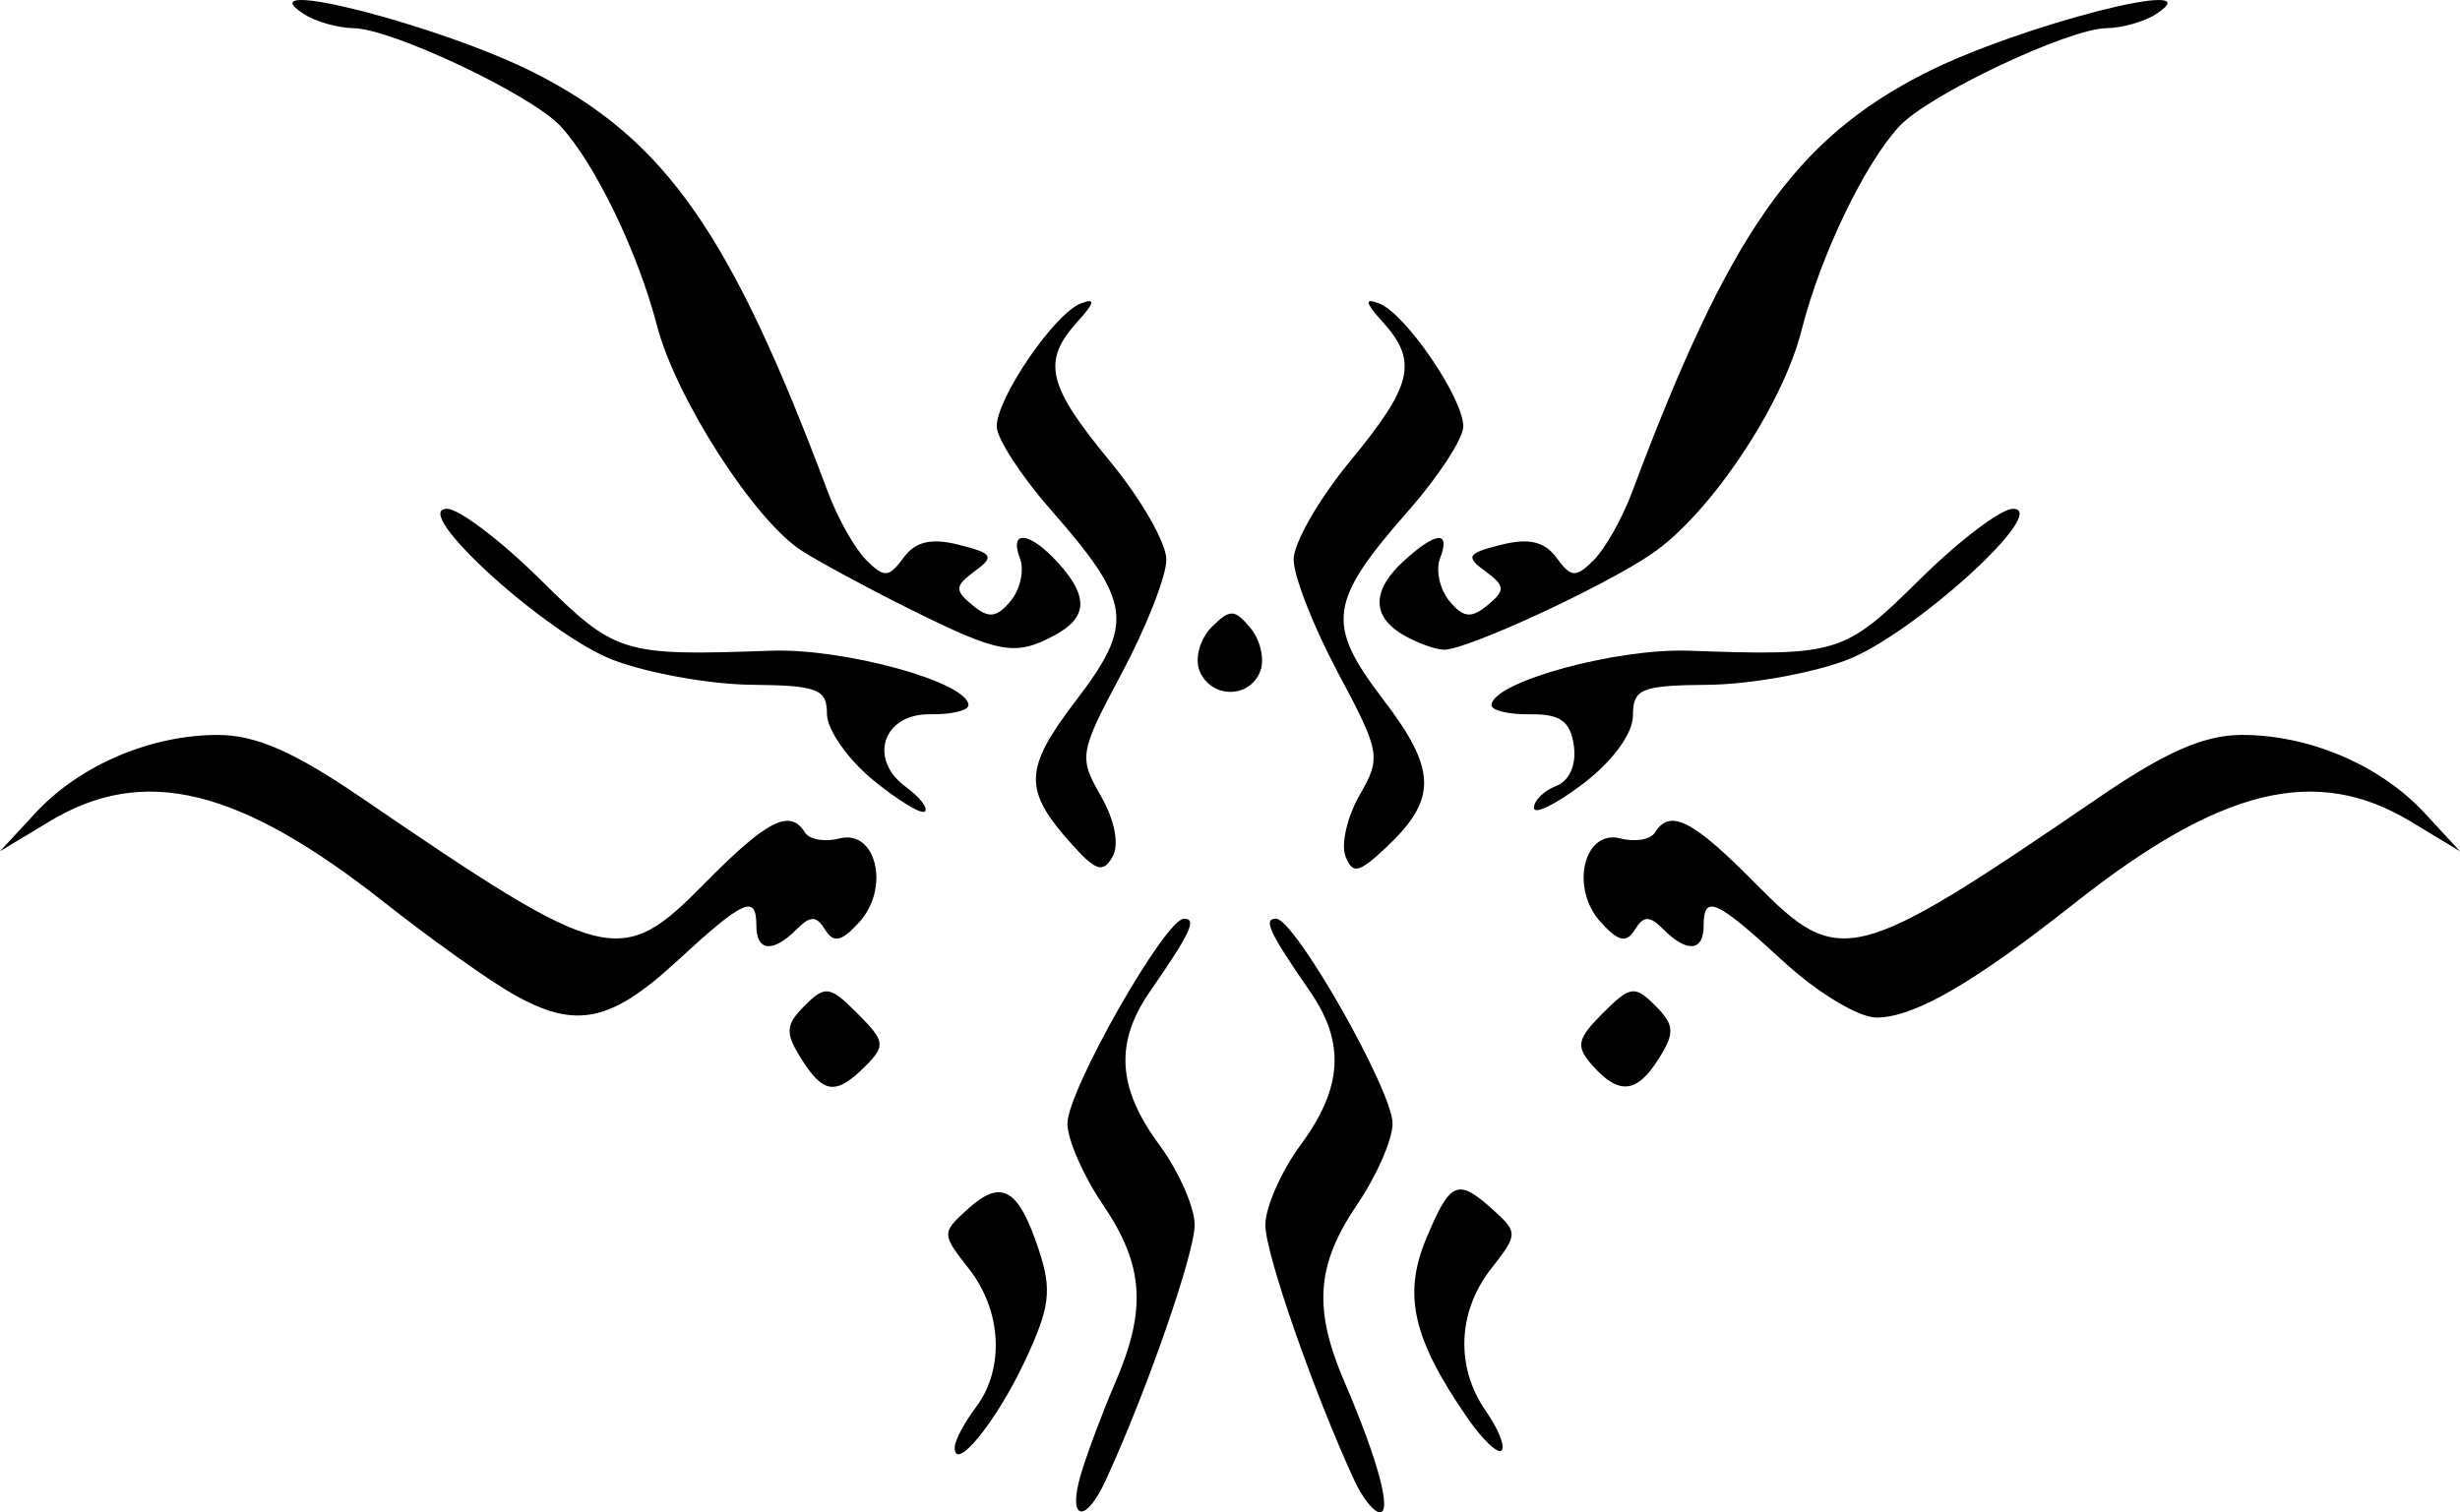 <?xml version="1.0" encoding="UTF-8" standalone="no"?>
<!-- Created with Inkscape (http://www.inkscape.org/) -->

<svg
   xmlns:dc="http://purl.org/dc/elements/1.1/"
   xmlns:cc="http://creativecommons.org/ns#"
   xmlns:rdf="http://www.w3.org/1999/02/22-rdf-syntax-ns#"
   xmlns:svg="http://www.w3.org/2000/svg"
   xmlns="http://www.w3.org/2000/svg"
   xmlns:sodipodi="http://sodipodi.sourceforge.net/DTD/sodipodi-0.dtd"
   xmlns:inkscape="http://www.inkscape.org/namespaces/inkscape"
   width="287.942mm"
   height="177.065mm"
   viewBox="0 0 287.942 177.065"
   version="1.1"
   id="svg8"
   inkscape:version="0.92.4 (5da689c313, 2019-01-14)"
   sodipodi:docname="rasodonar.svg">
  <defs
     id="defs2" />
  <sodipodi:namedview
     id="base"
     pagecolor="#ffffff"
     bordercolor="#666666"
     borderopacity="1.0"
     inkscape:pageopacity="0.0"
     inkscape:pageshadow="2"
     inkscape:zoom="0.35"
     inkscape:cx="1275.9381"
     inkscape:cy="166.88909"
     inkscape:document-units="mm"
     inkscape:current-layer="layer1"
     showgrid="false"
     inkscape:window-width="1920"
     inkscape:window-height="1017"
     inkscape:window-x="-8"
     inkscape:window-y="-7"
     inkscape:window-maximized="1" />
  <g
     inkscape:label="Layer 1"
     inkscape:groupmode="layer"
     id="layer1"
     transform="translate(221.739,-68.001)">
    <path
       style="fill:#000000;stroke-width:1.655"
       d="m -95.193,240.515 c 0.756,-2.503 2.566,-7.319 4.022,-10.703 3.684,-8.565 3.315,-13.725 -1.491,-20.797 -2.275,-3.349 -4.137,-7.608 -4.137,-9.465 0,-3.858 11.447,-23.987 13.641,-23.987 1.553,0 0.797,1.619 -3.983,8.53 -4.14,5.985 -3.815,11.287 1.099,17.948 2.275,3.084 4.137,7.31 4.137,9.39 0,3.351 -5.663,19.601 -10.424,29.912 -2.423,5.247 -4.516,4.642 -2.864,-0.827 z m 31.986,0.827 c -4.761,-10.311 -10.424,-26.561 -10.424,-29.912 0,-2.081 1.862,-6.306 4.137,-9.39 4.914,-6.66 5.239,-11.963 1.099,-17.948 -4.78,-6.911 -5.536,-8.53 -3.983,-8.53 2.194,0 13.641,20.129 13.641,23.987 0,1.857 -1.862,6.117 -4.137,9.465 -4.805,7.071 -5.175,12.231 -1.491,20.797 3.881,9.022 5.571,15.254 4.137,15.254 -0.693,0 -2.033,-1.676 -2.979,-3.723 z m -46.778,-3.934 c 0.029,-0.794 1.146,-2.889 2.482,-4.656 3.382,-4.471 3.031,-11.298 -0.832,-16.209 -3.208,-4.078 -3.21,-4.194 -0.104,-7.005 3.928,-3.554 5.915,-2.407 8.289,4.787 1.576,4.774 1.323,6.749 -1.677,13.131 -3.33,7.083 -8.273,13.114 -8.158,9.952 z m 59.991,-3.417 c -6.386,-9.268 -7.558,-14.387 -4.803,-20.98 2.828,-6.77 3.668,-7.122 7.879,-3.311 2.864,2.592 2.853,2.855 -0.283,6.843 -3.949,5.021 -4.189,11.569 -0.611,16.678 1.458,2.082 2.284,4.152 1.835,4.601 -0.449,0.448 -2.256,-1.275 -4.017,-3.83 z m -77.994,-42.09 c -1.869,-2.993 -1.804,-3.913 0.436,-6.153 2.408,-2.408 2.937,-2.33 6.18,0.912 3.228,3.228 3.312,3.78 0.939,6.153 -3.467,3.467 -4.931,3.29 -7.555,-0.912 z m 92.62,0.818 c -1.96,-2.215 -1.787,-3.068 1.235,-6.09 3.214,-3.214 3.74,-3.289 6.148,-0.881 2.24,2.24 2.305,3.16 0.436,6.153 -2.584,4.138 -4.685,4.358 -7.819,0.818 z m -127.289,-8.911 c -3.001,-1.83 -9.279,-6.348 -13.952,-10.042 -17.128,-13.539 -28.286,-16.259 -39.339,-9.59 l -5.792,3.494 4.137,-4.472 c 5.173,-5.592 13.473,-9.148 21.355,-9.148 4.444,0 8.907,1.947 16.76,7.312 28.793,19.67 30.371,20.065 40.221,10.074 7.335,-7.44 10.004,-8.793 11.757,-5.957 0.51,0.825 2.313,1.137 4.007,0.694 4.321,-1.13 5.982,5.773 2.354,9.782 -2.079,2.297 -3.013,2.507 -4.005,0.902 -1.031,-1.668 -1.712,-1.676 -3.349,-0.037 -2.767,2.767 -4.702,2.591 -4.702,-0.428 0,-3.741 -1.444,-3.098 -9.293,4.137 -8.078,7.446 -12.22,8.12 -20.158,3.281 z m 149.619,-3.281 c -7.849,-7.235 -9.293,-7.878 -9.293,-4.137 0,3.018 -1.936,3.194 -4.702,0.428 -1.636,-1.636 -2.318,-1.628 -3.349,0.037 -0.992,1.605 -1.927,1.395 -4.006,-0.902 -3.628,-4.009 -1.967,-10.912 2.354,-9.782 1.694,0.443 3.497,0.131 4.007,-0.694 1.752,-2.835 4.422,-1.483 11.757,5.957 9.85,9.991 11.427,9.596 40.221,-10.074 7.853,-5.364 12.316,-7.312 16.76,-7.312 7.882,0 16.182,3.555 21.355,9.148 l 4.137,4.472 -5.792,-3.494 C 49.357,157.506 38.199,160.226 21.071,173.765 9.221,183.132 2.292,187.132 -2.096,187.139 c -2.093,0.003 -6.944,-2.928 -10.942,-6.613 z M -96.227,166.915 c -5.782,-6.42 -5.717,-8.843 0.451,-16.922 6.848,-8.968 6.515,-11.508 -2.914,-22.24 -3.511,-3.996 -6.384,-8.418 -6.384,-9.827 0,-3.322 6.751,-13.201 9.836,-14.395 1.768,-0.684 1.661,-0.119 -0.414,2.173 -4.16,4.597 -3.496,7.43 3.816,16.279 3.641,4.406 6.619,9.595 6.619,11.531 0,1.936 -2.334,7.895 -5.187,13.241 -5.011,9.389 -5.095,9.881 -2.479,14.44 1.623,2.828 2.174,5.673 1.376,7.101 -1.091,1.95 -1.947,1.7 -4.722,-1.382 z m 31.971,1.317 c -0.537,-1.4 0.212,-4.618 1.666,-7.151 2.532,-4.411 2.425,-5.014 -2.544,-14.325 -2.853,-5.346 -5.187,-11.305 -5.187,-13.241 0,-1.936 2.979,-7.125 6.619,-11.531 7.312,-8.848 7.976,-11.682 3.816,-16.279 -2.074,-2.292 -2.182,-2.857 -0.414,-2.173 3.086,1.194 9.836,11.073 9.836,14.395 0,1.408 -2.873,5.83 -6.384,9.827 -9.411,10.711 -9.756,13.279 -2.98,22.153 6.289,8.237 6.352,11.662 0.318,17.33 -3.197,3.004 -3.918,3.155 -4.747,0.996 z m -55.322,-8.931 c -2.96,-2.433 -5.377,-5.913 -5.369,-7.733 0.012,-2.887 -1.113,-3.32 -8.807,-3.392 -4.851,-0.044 -12.146,-1.352 -16.211,-2.904 -7.79,-2.975 -23.966,-17.699 -19.445,-17.699 1.4,0 6.308,3.723 10.907,8.274 8.833,8.741 9.566,8.967 27.005,8.34 8.596,-0.309 23.116,3.701 23.116,6.384 0,0.62 -2.027,1.097 -4.505,1.061 -5.497,-0.079 -7.271,5.248 -2.828,8.496 1.625,1.188 2.632,2.484 2.238,2.878 -0.394,0.395 -3.139,-1.273 -6.1,-3.706 z m 77.389,3.285 c 0,-0.859 1.169,-2.011 2.598,-2.559 1.559,-0.598 2.386,-2.49 2.069,-4.728 -0.406,-2.858 -1.594,-3.716 -5.081,-3.666 -2.503,0.037 -4.551,-0.442 -4.551,-1.061 0,-2.683 14.52,-6.693 23.116,-6.384 17.438,0.627 18.172,0.4 27.005,-8.34 4.599,-4.551 9.507,-8.274 10.907,-8.274 4.521,0 -11.655,14.724 -19.445,17.699 -4.064,1.552 -11.359,2.859 -16.211,2.904 -7.872,0.073 -8.821,0.462 -8.822,3.609 -9.57e-4,2.085 -2.37,5.333 -5.794,7.945 -3.186,2.43 -5.792,3.715 -5.792,2.856 z m -39.167,-16.111 c -0.551,-1.436 0.095,-3.707 1.435,-5.048 2.146,-2.146 2.689,-2.133 4.549,0.107 1.161,1.399 1.679,3.671 1.151,5.048 -1.26,3.284 -5.86,3.215 -7.135,-0.107 z m -33.646,-7.038 c -5.006,-2.486 -10.807,-5.613 -12.891,-6.951 -5.559,-3.566 -14.74,-17.864 -16.963,-26.417 -2.231,-8.582 -7.278,-19.008 -11.282,-23.307 -3.435,-3.687 -19.752,-11.407 -24.23,-11.463 -1.82,-0.025 -4.427,-0.763 -5.792,-1.646 -7.138,-4.613 16.065,1.321 27.056,6.919 15.268,7.777 22.955,18.78 34.283,49.072 1.135,3.036 3.147,6.602 4.471,7.926 2.106,2.106 2.651,2.073 4.357,-0.26 1.396,-1.909 3.239,-2.343 6.489,-1.527 3.978,0.998 4.207,1.382 1.854,3.102 -2.338,1.71 -2.373,2.221 -0.272,3.965 1.913,1.587 2.839,1.488 4.472,-0.48 1.133,-1.365 1.627,-3.608 1.099,-4.985 -1.318,-3.435 1.15,-3.147 4.471,0.523 3.592,3.969 3.459,6.401 -0.462,8.499 -4.558,2.439 -6.435,2.104 -16.657,-2.971 z m 57.506,2.897 c -3.726,-2.17 -3.679,-5.265 0.13,-8.713 3.772,-3.414 5.439,-3.508 4.183,-0.235 -0.528,1.377 -0.034,3.62 1.099,4.985 1.633,1.968 2.559,2.067 4.472,0.48 2.101,-1.744 2.066,-2.255 -0.272,-3.965 -2.353,-1.72 -2.124,-2.104 1.854,-3.102 3.25,-0.816 5.093,-0.382 6.489,1.527 1.706,2.333 2.251,2.366 4.357,0.26 1.324,-1.324 3.335,-4.89 4.471,-7.926 C -19.387,95.353 -11.7,84.35 3.568,76.573 14.558,70.975 37.761,65.041 30.624,69.653 29.258,70.536 26.652,71.276 24.832,71.299 20.355,71.355 4.037,79.075 0.602,82.762 -3.489,87.153 -8.669,97.947 -10.858,106.642 c -2.227,8.844 -10.734,21.555 -17.531,26.196 -5.697,3.889 -21.767,11.303 -24.348,11.233 -1.024,-0.025 -3.166,-0.809 -4.759,-1.737 z"
       id="path889"
       inkscape:connector-curvature="0" />
  </g>
</svg>
